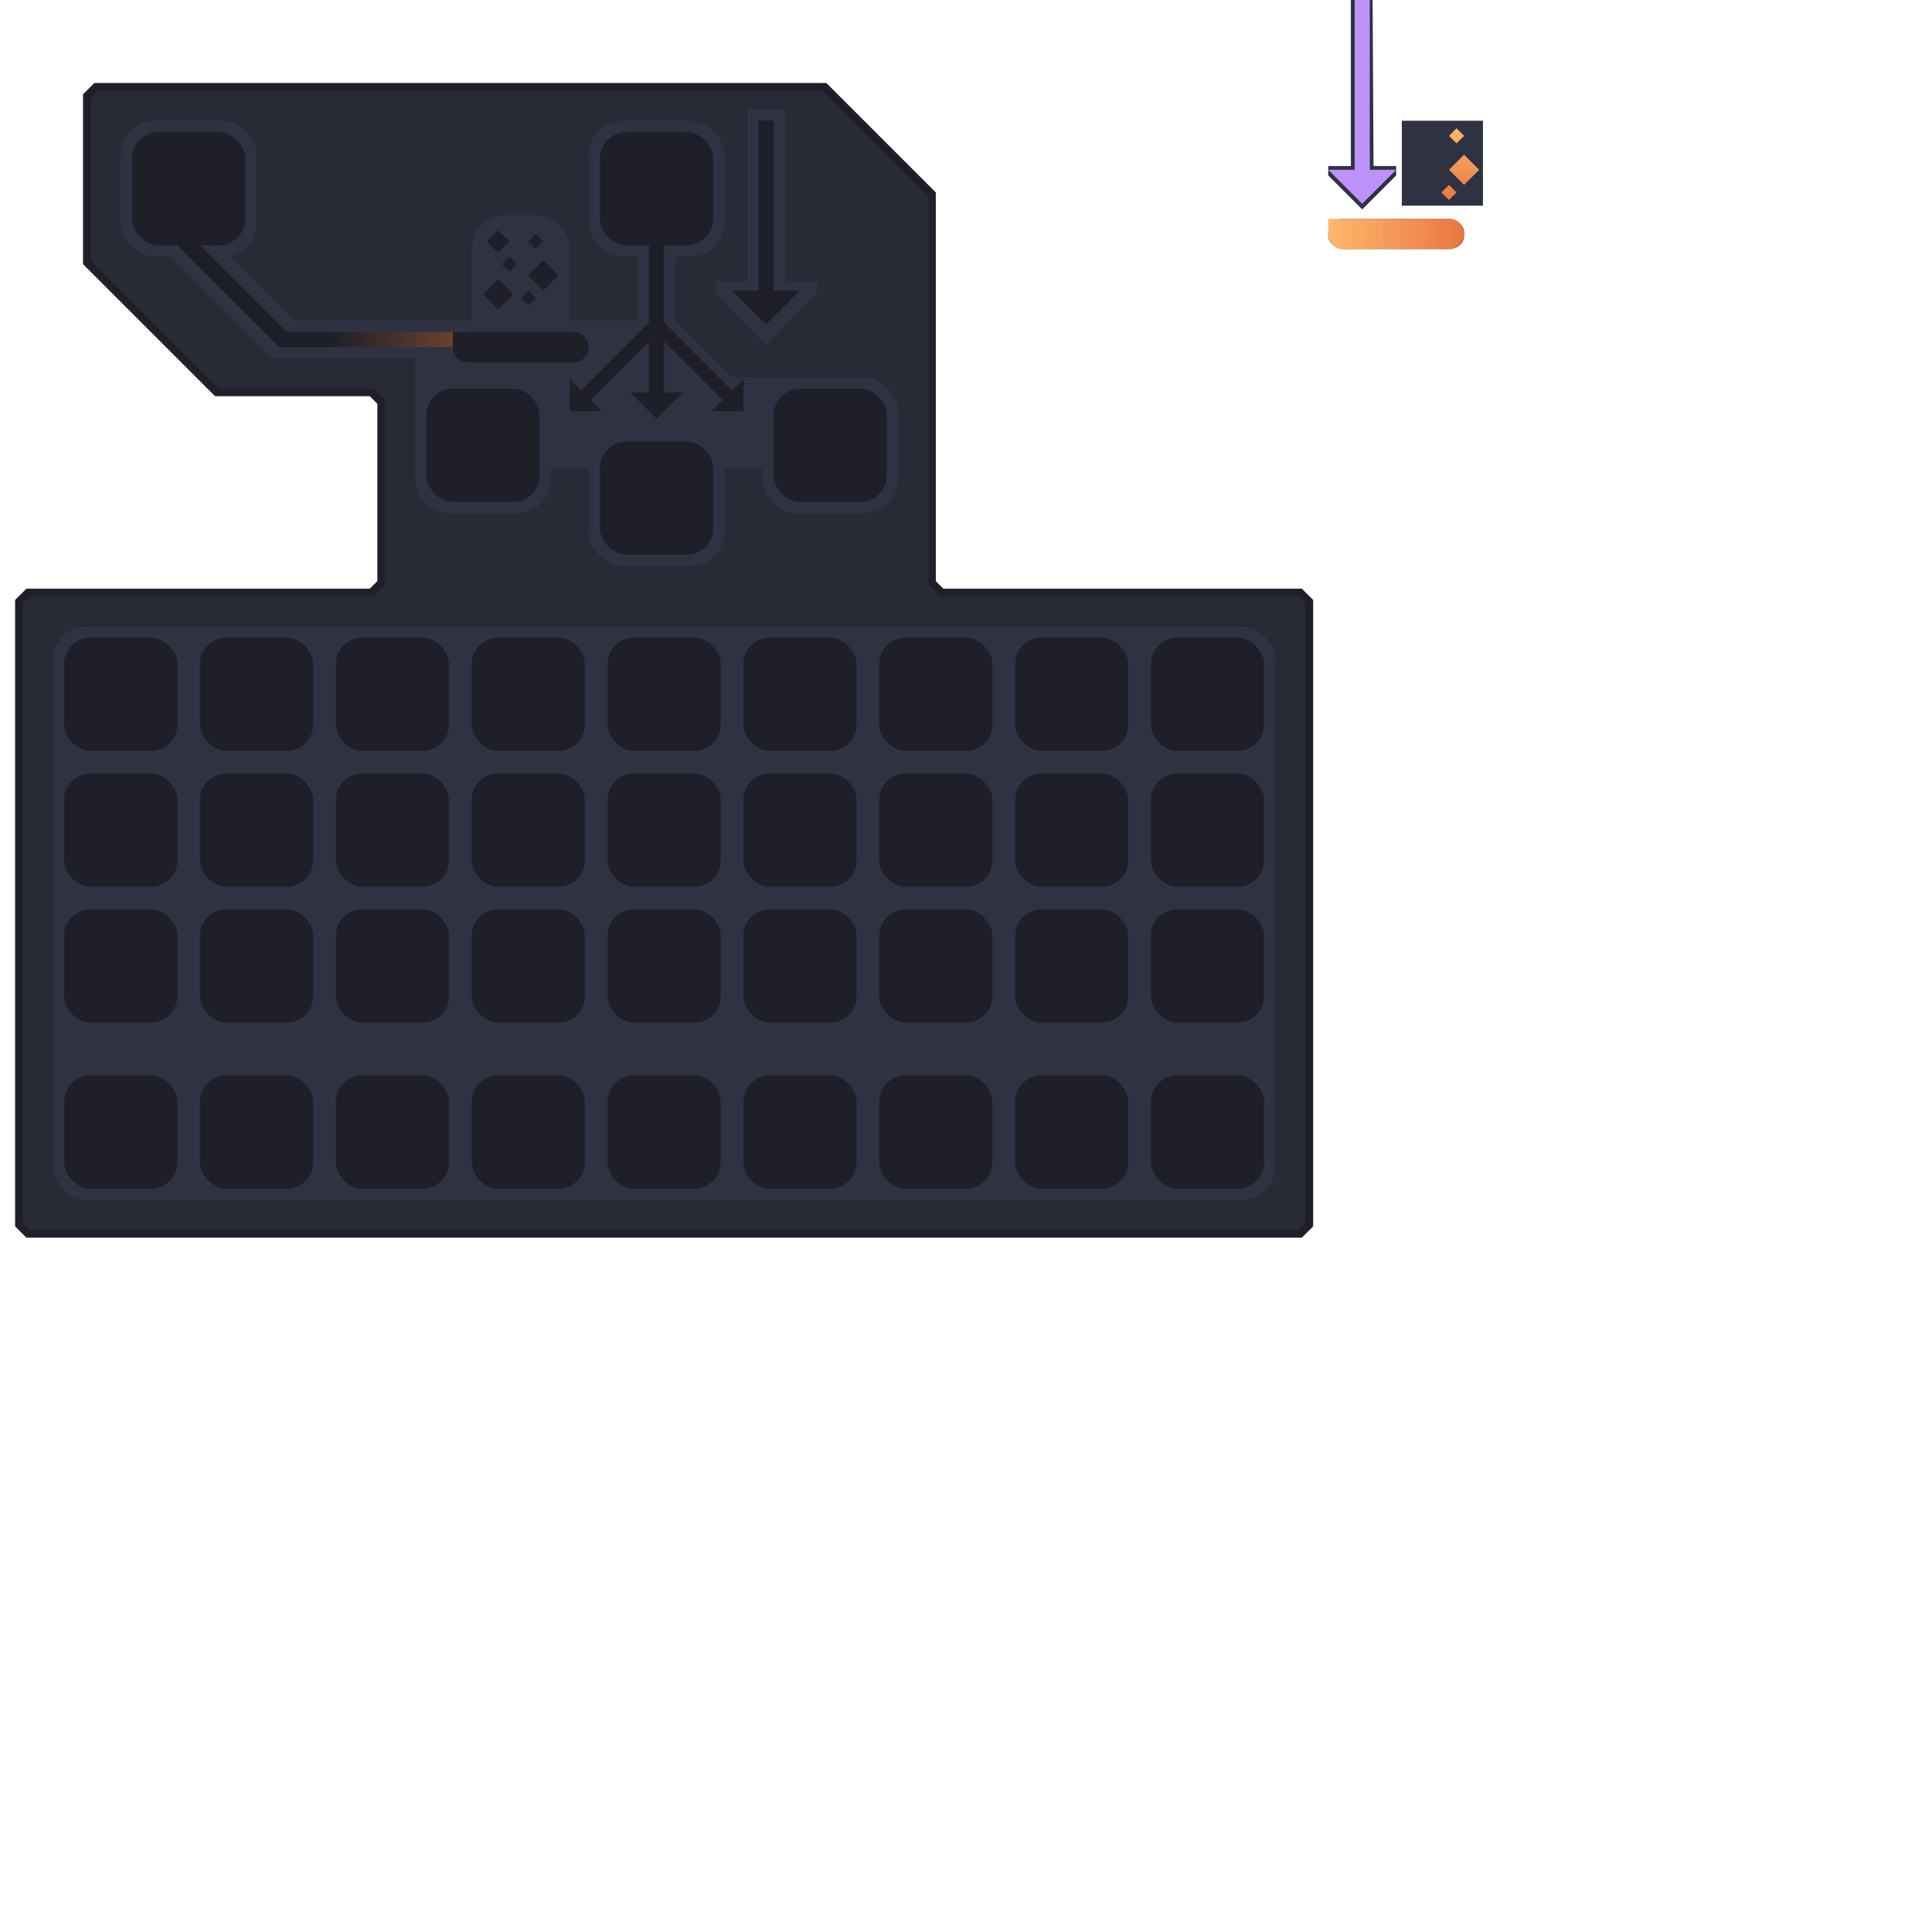 <?xml version="1.0" encoding="UTF-8" standalone="no"?>
<!-- Created with Inkscape (http://www.inkscape.org/) -->

<svg
   version="1.1"
   id="svg2"
   width="1024"
   height="1024"
   viewBox="0 0 1024 1024"
   sodipodi:docname="brewing_stand.svg"
   xml:space="preserve"
   inkscape:version="1.3 (0e150ed6c4, 2023-07-21)"
   inkscape:export-filename="brewing_stand.png"
   inkscape:export-xdpi="144"
   inkscape:export-ydpi="144"
   xmlns:inkscape="http://www.inkscape.org/namespaces/inkscape"
   xmlns:sodipodi="http://sodipodi.sourceforge.net/DTD/sodipodi-0.dtd"
   xmlns:xlink="http://www.w3.org/1999/xlink"
   xmlns="http://www.w3.org/2000/svg"
   xmlns:svg="http://www.w3.org/2000/svg"><defs
     id="defs6"><linearGradient
       id="linearGradient1"
       inkscape:collect="always"><stop
         style="stop-color:#ffb86c;stop-opacity:1"
         offset="0"
         id="stop1" /><stop
         style="stop-color:#e97641;stop-opacity:1"
         offset="1"
         id="stop2" /></linearGradient><linearGradient
       id="linearGradient6"
       inkscape:collect="always"><stop
         style="stop-color:#75452f;stop-opacity:1;"
         offset="0"
         id="stop6" /><stop
         style="stop-color:#1e1f29;stop-opacity:1;"
         offset="1"
         id="stop7" /></linearGradient><linearGradient
       inkscape:collect="always"
       xlink:href="#linearGradient6"
       id="linearGradient7"
       x1="248"
       y1="180"
       x2="176"
       y2="180"
       gradientUnits="userSpaceOnUse" /><linearGradient
       inkscape:collect="always"
       xlink:href="#linearGradient1"
       id="linearGradient2"
       x1="704"
       y1="124"
       x2="776"
       y2="124"
       gradientUnits="userSpaceOnUse" /><linearGradient
       inkscape:collect="always"
       xlink:href="#linearGradient1"
       id="linearGradient17"
       x1="761"
       y1="90"
       x2="761"
       y2="132"
       gradientUnits="userSpaceOnUse" /></defs><sodipodi:namedview
     id="namedview4"
     pagecolor="#505050"
     bordercolor="#eeeeee"
     borderopacity="1"
     inkscape:showpageshadow="0"
     inkscape:pageopacity="0"
     inkscape:pagecheckerboard="0"
     inkscape:deskcolor="#505050"
     showgrid="true"
     inkscape:zoom="2.8284272"
     inkscape:cx="365.92775"
     inkscape:cy="201.7022"
     inkscape:window-width="5070"
     inkscape:window-height="1440"
     inkscape:window-x="0"
     inkscape:window-y="0"
     inkscape:window-maximized="1"
     inkscape:current-layer="svg2"><inkscape:grid
       type="xygrid"
       id="grid295"
       snapvisiblegridlinesonly="true"
       originx="0"
       originy="0"
       spacingy="1"
       spacingx="1"
       units="px"
       visible="true"
       empspacing="4" /></sodipodi:namedview><g
     id="g1134-6"
     inkscape:label="Inventory Panel"
     style="display:inline"><g
       id="path6627-6-7"
       inkscape:label="Background"
       style="display:inline"><path
         id="path3"
         style="color:#000000;fill:#282a36;-inkscape-stroke:none"
         inkscape:label="Fill"
         d="m 51,46 -5,5 v 88 l 69,69 h 82 l 5,5 v 96 l -5,5 H 15 l -5,5 v 330 l 5,5 h 674 l 5,-5 V 319 l -5,-5 H 499 l -5,-5 V 103 L 437,46 Z"
         sodipodi:nodetypes="ccccccccccccccccccccc" /><path
         id="path4"
         style="color:#000000;fill:#1e1f29;-inkscape-stroke:none"
         inkscape:label="Outline"
         d="m 50,44 -6,6 v 90 l 70,70 h 82 l 4,4 v 94 l -4,4 H 14 l -6,6 v 332 l 6,6 h 676 l 6,-6 V 318 l -6,-6 H 500 l -4,-4 V 102 L 438,44 Z m 2,4 h 384 l 56,56 v 206 l 6,6 h 190 l 4,4 v 328 l -4,4 H 16 l -4,-4 V 320 l 4,-4 h 182 l 6,-6 v -98 l -6,-6 H 116 L 48,138 V 52 Z"
         sodipodi:nodetypes="cccccccccccccccccccccccccccccccccccccccccc" /></g><g
       id="g2"
       inkscape:label="Item Slots"><rect
         style="display:inline;fill:#2e3242;fill-rule:evenodd;stroke-width:3.992;stroke-linecap:square;stroke-linejoin:round;stroke-miterlimit:0"
         id="rect53"
         width="648"
         height="304"
         x="28"
         y="332"
         rx="18"
         ry="18"
         inkscape:label="Border" /><g
         id="g62-3-5"
         style="display:inline"
         inkscape:label="Hotbar"
         transform="translate(0,232)"><rect
           style="display:inline;fill:#1e1f29;fill-rule:evenodd;stroke-width:2;stroke-linecap:square;stroke-linejoin:round;stroke-miterlimit:0"
           id="rect54-6-4"
           width="60"
           height="60"
           x="610"
           y="338"
           rx="14"
           ry="14"
           inkscape:label="Slot" /><rect
           style="display:inline;fill:#1e1f29;fill-rule:evenodd;stroke-width:2;stroke-linecap:square;stroke-linejoin:round;stroke-miterlimit:0"
           id="rect55-1-7"
           width="60"
           height="60"
           x="538"
           y="338"
           rx="14"
           ry="14"
           inkscape:label="Slot" /><rect
           style="display:inline;fill:#1e1f29;fill-rule:evenodd;stroke-width:2;stroke-linecap:square;stroke-linejoin:round;stroke-miterlimit:0"
           id="rect56-0-6"
           width="60"
           height="60"
           x="466"
           y="338"
           rx="14"
           ry="14"
           inkscape:label="Slot" /><rect
           style="display:inline;fill:#1e1f29;fill-rule:evenodd;stroke-width:2;stroke-linecap:square;stroke-linejoin:round;stroke-miterlimit:0"
           id="rect57-6-5"
           width="60"
           height="60"
           x="394"
           y="338"
           rx="14"
           ry="14"
           inkscape:label="Slot" /><rect
           style="display:inline;fill:#1e1f29;fill-rule:evenodd;stroke-width:2;stroke-linecap:square;stroke-linejoin:round;stroke-miterlimit:0"
           id="rect58-3-6"
           width="60"
           height="60"
           x="322"
           y="338"
           rx="14"
           ry="14"
           inkscape:label="Slot" /><rect
           style="display:inline;fill:#1e1f29;fill-rule:evenodd;stroke-width:2;stroke-linecap:square;stroke-linejoin:round;stroke-miterlimit:0"
           id="rect59-2-9"
           width="60"
           height="60"
           x="250"
           y="338"
           rx="14"
           ry="14"
           inkscape:label="Slot" /><rect
           style="display:inline;fill:#1e1f29;fill-rule:evenodd;stroke-width:2;stroke-linecap:square;stroke-linejoin:round;stroke-miterlimit:0"
           id="rect60-0-3"
           width="60"
           height="60"
           x="178"
           y="338"
           rx="14"
           ry="14"
           inkscape:label="Slot" /><rect
           style="display:inline;fill:#1e1f29;fill-rule:evenodd;stroke-width:2;stroke-linecap:square;stroke-linejoin:round;stroke-miterlimit:0"
           id="rect61-6-7"
           width="60"
           height="60"
           x="106"
           y="338"
           rx="14"
           ry="14"
           inkscape:label="Slot" /><rect
           style="display:inline;fill:#1e1f29;fill-rule:evenodd;stroke-width:2;stroke-linecap:square;stroke-linejoin:round;stroke-miterlimit:0"
           id="rect62-1-4"
           width="60"
           height="60"
           x="34"
           y="338"
           rx="14"
           ry="14"
           inkscape:label="Slot" /></g><g
         id="g62-3"
         style="display:inline"
         inkscape:label="Row 3"
         transform="translate(0,144)"><rect
           style="display:inline;fill:#1e1f29;fill-rule:evenodd;stroke-width:2;stroke-linecap:square;stroke-linejoin:round;stroke-miterlimit:0"
           id="rect54-6"
           width="60"
           height="60"
           x="610"
           y="338"
           rx="14"
           ry="14"
           inkscape:label="Slot" /><rect
           style="display:inline;fill:#1e1f29;fill-rule:evenodd;stroke-width:2;stroke-linecap:square;stroke-linejoin:round;stroke-miterlimit:0"
           id="rect55-1"
           width="60"
           height="60"
           x="538"
           y="338"
           rx="14"
           ry="14"
           inkscape:label="Slot" /><rect
           style="display:inline;fill:#1e1f29;fill-rule:evenodd;stroke-width:2;stroke-linecap:square;stroke-linejoin:round;stroke-miterlimit:0"
           id="rect56-0"
           width="60"
           height="60"
           x="466"
           y="338"
           rx="14"
           ry="14"
           inkscape:label="Slot" /><rect
           style="display:inline;fill:#1e1f29;fill-rule:evenodd;stroke-width:2;stroke-linecap:square;stroke-linejoin:round;stroke-miterlimit:0"
           id="rect57-6"
           width="60"
           height="60"
           x="394"
           y="338"
           rx="14"
           ry="14"
           inkscape:label="Slot" /><rect
           style="display:inline;fill:#1e1f29;fill-rule:evenodd;stroke-width:2;stroke-linecap:square;stroke-linejoin:round;stroke-miterlimit:0"
           id="rect58-3"
           width="60"
           height="60"
           x="322"
           y="338"
           rx="14"
           ry="14"
           inkscape:label="Slot" /><rect
           style="display:inline;fill:#1e1f29;fill-rule:evenodd;stroke-width:2;stroke-linecap:square;stroke-linejoin:round;stroke-miterlimit:0"
           id="rect59-2"
           width="60"
           height="60"
           x="250"
           y="338"
           rx="14"
           ry="14"
           inkscape:label="Slot" /><rect
           style="display:inline;fill:#1e1f29;fill-rule:evenodd;stroke-width:2;stroke-linecap:square;stroke-linejoin:round;stroke-miterlimit:0"
           id="rect60-0"
           width="60"
           height="60"
           x="178"
           y="338"
           rx="14"
           ry="14"
           inkscape:label="Slot" /><rect
           style="display:inline;fill:#1e1f29;fill-rule:evenodd;stroke-width:2;stroke-linecap:square;stroke-linejoin:round;stroke-miterlimit:0"
           id="rect61-6"
           width="60"
           height="60"
           x="106"
           y="338"
           rx="14"
           ry="14"
           inkscape:label="Slot" /><rect
           style="display:inline;fill:#1e1f29;fill-rule:evenodd;stroke-width:2;stroke-linecap:square;stroke-linejoin:round;stroke-miterlimit:0"
           id="rect62-1"
           width="60"
           height="60"
           x="34"
           y="338"
           rx="14"
           ry="14"
           inkscape:label="Slot" /></g><g
         id="g62"
         style="display:inline"
         inkscape:label="Row 2"
         transform="translate(0,72)"><rect
           style="display:inline;fill:#1e1f29;fill-rule:evenodd;stroke-width:2;stroke-linecap:square;stroke-linejoin:round;stroke-miterlimit:0"
           id="rect54"
           width="60"
           height="60"
           x="610"
           y="338"
           rx="14"
           ry="14"
           inkscape:label="Slot" /><rect
           style="display:inline;fill:#1e1f29;fill-rule:evenodd;stroke-width:2;stroke-linecap:square;stroke-linejoin:round;stroke-miterlimit:0"
           id="rect55"
           width="60"
           height="60"
           x="538"
           y="338"
           rx="14"
           ry="14"
           inkscape:label="Slot" /><rect
           style="display:inline;fill:#1e1f29;fill-rule:evenodd;stroke-width:2;stroke-linecap:square;stroke-linejoin:round;stroke-miterlimit:0"
           id="rect56"
           width="60"
           height="60"
           x="466"
           y="338"
           rx="14"
           ry="14"
           inkscape:label="Slot" /><rect
           style="display:inline;fill:#1e1f29;fill-rule:evenodd;stroke-width:2;stroke-linecap:square;stroke-linejoin:round;stroke-miterlimit:0"
           id="rect57"
           width="60"
           height="60"
           x="394"
           y="338"
           rx="14"
           ry="14"
           inkscape:label="Slot" /><rect
           style="display:inline;fill:#1e1f29;fill-rule:evenodd;stroke-width:2;stroke-linecap:square;stroke-linejoin:round;stroke-miterlimit:0"
           id="rect58"
           width="60"
           height="60"
           x="322"
           y="338"
           rx="14"
           ry="14"
           inkscape:label="Slot" /><rect
           style="display:inline;fill:#1e1f29;fill-rule:evenodd;stroke-width:2;stroke-linecap:square;stroke-linejoin:round;stroke-miterlimit:0"
           id="rect59"
           width="60"
           height="60"
           x="250"
           y="338"
           rx="14"
           ry="14"
           inkscape:label="Slot" /><rect
           style="display:inline;fill:#1e1f29;fill-rule:evenodd;stroke-width:2;stroke-linecap:square;stroke-linejoin:round;stroke-miterlimit:0"
           id="rect60"
           width="60"
           height="60"
           x="178"
           y="338"
           rx="14"
           ry="14"
           inkscape:label="Slot" /><rect
           style="display:inline;fill:#1e1f29;fill-rule:evenodd;stroke-width:2;stroke-linecap:square;stroke-linejoin:round;stroke-miterlimit:0"
           id="rect61"
           width="60"
           height="60"
           x="106"
           y="338"
           rx="14"
           ry="14"
           inkscape:label="Slot" /><rect
           style="display:inline;fill:#1e1f29;fill-rule:evenodd;stroke-width:2;stroke-linecap:square;stroke-linejoin:round;stroke-miterlimit:0"
           id="rect62"
           width="60"
           height="60"
           x="34"
           y="338"
           rx="14"
           ry="14"
           inkscape:label="Slot" /></g><g
         id="g53"
         style="display:inline"
         inkscape:label="Row 1"><rect
           style="display:inline;fill:#1e1f29;fill-rule:evenodd;stroke-width:2;stroke-linecap:square;stroke-linejoin:round;stroke-miterlimit:0"
           id="rect1-2"
           width="60"
           height="60"
           x="610"
           y="338"
           rx="14"
           ry="14"
           inkscape:label="Slot" /><rect
           style="display:inline;fill:#1e1f29;fill-rule:evenodd;stroke-width:2;stroke-linecap:square;stroke-linejoin:round;stroke-miterlimit:0"
           id="rect1-2-9"
           width="60"
           height="60"
           x="538"
           y="338"
           rx="14"
           ry="14"
           inkscape:label="Slot" /><rect
           style="display:inline;fill:#1e1f29;fill-rule:evenodd;stroke-width:2;stroke-linecap:square;stroke-linejoin:round;stroke-miterlimit:0"
           id="rect1-2-9-3"
           width="60"
           height="60"
           x="466"
           y="338"
           rx="14"
           ry="14"
           inkscape:label="Slot" /><rect
           style="display:inline;fill:#1e1f29;fill-rule:evenodd;stroke-width:2;stroke-linecap:square;stroke-linejoin:round;stroke-miterlimit:0"
           id="rect1-2-9-3-1"
           width="60"
           height="60"
           x="394"
           y="338"
           rx="14"
           ry="14"
           inkscape:label="Slot" /><rect
           style="display:inline;fill:#1e1f29;fill-rule:evenodd;stroke-width:2;stroke-linecap:square;stroke-linejoin:round;stroke-miterlimit:0"
           id="rect1-2-9-3-1-9"
           width="60"
           height="60"
           x="322"
           y="338"
           rx="14"
           ry="14"
           inkscape:label="Slot" /><rect
           style="display:inline;fill:#1e1f29;fill-rule:evenodd;stroke-width:2;stroke-linecap:square;stroke-linejoin:round;stroke-miterlimit:0"
           id="rect1-2-9-3-1-9-1"
           width="60"
           height="60"
           x="250"
           y="338"
           rx="14"
           ry="14"
           inkscape:label="Slot" /><rect
           style="display:inline;fill:#1e1f29;fill-rule:evenodd;stroke-width:2;stroke-linecap:square;stroke-linejoin:round;stroke-miterlimit:0"
           id="rect1-2-9-3-1-9-1-4"
           width="60"
           height="60"
           x="178"
           y="338"
           rx="14"
           ry="14"
           inkscape:label="Slot" /><rect
           style="display:inline;fill:#1e1f29;fill-rule:evenodd;stroke-width:2;stroke-linecap:square;stroke-linejoin:round;stroke-miterlimit:0"
           id="rect1-2-9-3-1-9-1-4-8"
           width="60"
           height="60"
           x="106"
           y="338"
           rx="14"
           ry="14"
           inkscape:label="Slot" /><rect
           style="display:inline;fill:#1e1f29;fill-rule:evenodd;stroke-width:2;stroke-linecap:square;stroke-linejoin:round;stroke-miterlimit:0"
           id="rect1-2-9-3-1-9-1-4-8-5"
           width="60"
           height="60"
           x="34"
           y="338"
           rx="14"
           ry="14"
           inkscape:label="Slot" /></g></g></g><g
     id="g762"
     inkscape:label="Brewing Panel"
     style="display:inline"><path
       style="display:inline;fill:#2e3242;stroke:none;stroke-width:1px;stroke-linecap:butt;stroke-linejoin:miter;stroke-opacity:1"
       d="m 424,200 v 48 H 220 v -78 h 118 v -36 h 20 v 36 l 30,30 z"
       id="path1"
       sodipodi:nodetypes="cccccccccc"
       inkscape:label="Border" /><g
       id="g14"
       inkscape:label="Bubbles New"
       style="display:inline;fill:#1e1f29"
       transform="translate(-488,48)"><rect
         style="display:inline;fill:#2e3242;fill-rule:evenodd;stroke-width:3.992;stroke-linecap:square;stroke-linejoin:round;stroke-miterlimit:0"
         id="rect7"
         width="52"
         height="82"
         x="58"
         y="254"
         rx="18"
         ry="18"
         inkscape:label="Border"
         transform="translate(680,-188)" /><path
         style="fill:#1e1f29;stroke:none;stroke-width:1px;stroke-linecap:butt;stroke-linejoin:miter;stroke-opacity:1"
         d="m 752,100 -8,8 8,8 8,-8 z"
         id="path14" /><path
         style="display:inline;fill:#1e1f29;stroke:none;stroke-width:1px;stroke-linecap:butt;stroke-linejoin:miter;stroke-opacity:1"
         d="m 776,90 -8,8 8,8 8,-8 z"
         id="path14-2" /><path
         style="display:inline;fill:#1e1f29;stroke:none;stroke-width:1px;stroke-linecap:butt;stroke-linejoin:miter;stroke-opacity:1"
         d="m 758,88 -4,4 4,4 4,-4 z"
         id="path14-2-8"
         sodipodi:nodetypes="ccccc" /><path
         style="display:inline;fill:#1e1f29;stroke:none;stroke-width:1px;stroke-linecap:butt;stroke-linejoin:miter;stroke-opacity:1"
         d="m 772,76 -4,4 4,4 4,-4 z"
         id="path14-2-8-6"
         sodipodi:nodetypes="ccccc" /><path
         style="display:inline;fill:#1e1f29;stroke:none;stroke-width:1px;stroke-linecap:butt;stroke-linejoin:miter;stroke-opacity:1"
         d="m 752,74 -6,6 6,6 6,-6 z"
         id="path14-2-8-6-2"
         sodipodi:nodetypes="ccccc" /><path
         style="display:inline;fill:#1e1f29;stroke:none;stroke-width:1px;stroke-linecap:butt;stroke-linejoin:miter;stroke-opacity:1"
         d="m 768,106 -4,4 4,4 4,-4 z"
         id="path14-2-8-7"
         sodipodi:nodetypes="ccccc" /></g><g
       id="g51-9-7"
       inkscape:label="Fuel Slot"
       style="display:inline"
       transform="translate(36,-269)"><rect
         style="display:inline;fill:#2e3242;fill-rule:evenodd;stroke-width:3.992;stroke-linecap:square;stroke-linejoin:round;stroke-miterlimit:0"
         id="rect14-36-9"
         width="72"
         height="72"
         x="28"
         y="333"
         rx="18"
         ry="18"
         inkscape:label="Border" /><rect
         style="display:inline;fill:#1e1f29;fill-rule:evenodd;stroke-width:2;stroke-linecap:square;stroke-linejoin:round;stroke-miterlimit:0"
         id="rect50-0-2"
         width="60"
         height="60"
         x="34"
         y="339"
         rx="14"
         ry="14"
         inkscape:label="Slot" /></g><g
       id="g1"
       inkscape:label="Output Slots"><g
         id="g51-6"
         inkscape:label="3"
         style="display:inline"
         transform="translate(376,-132)"><rect
           style="display:inline;fill:#2e3242;fill-rule:evenodd;stroke-width:3.992;stroke-linecap:square;stroke-linejoin:round;stroke-miterlimit:0"
           id="rect14-2"
           width="72"
           height="72"
           x="28"
           y="332"
           rx="18"
           ry="18"
           inkscape:label="Border" /><rect
           style="display:inline;fill:#1e1f29;fill-rule:evenodd;stroke-width:2;stroke-linecap:square;stroke-linejoin:round;stroke-miterlimit:0"
           id="rect50-9"
           width="60"
           height="60"
           x="34"
           y="338"
           rx="14"
           ry="14"
           inkscape:label="Slot" /></g><g
         id="g51-5"
         inkscape:label="2"
         style="display:inline"
         transform="translate(284,-104)"><rect
           style="display:inline;fill:#2e3242;fill-rule:evenodd;stroke-width:3.992;stroke-linecap:square;stroke-linejoin:round;stroke-miterlimit:0"
           id="rect14-3"
           width="72"
           height="72"
           x="28"
           y="332"
           rx="18"
           ry="18"
           inkscape:label="Border" /><rect
           style="display:inline;fill:#1e1f29;fill-rule:evenodd;stroke-width:2;stroke-linecap:square;stroke-linejoin:round;stroke-miterlimit:0"
           id="rect50-5"
           width="60"
           height="60"
           x="34"
           y="338"
           rx="14"
           ry="14"
           inkscape:label="Slot" /></g><g
         id="g51"
         inkscape:label="1"
         style="display:inline"
         transform="translate(192,-132)"><rect
           style="display:inline;fill:#2e3242;fill-rule:evenodd;stroke-width:3.992;stroke-linecap:square;stroke-linejoin:round;stroke-miterlimit:0"
           id="rect14"
           width="72"
           height="72"
           x="28"
           y="332"
           rx="18"
           ry="18"
           inkscape:label="Border" /><rect
           style="display:inline;fill:#1e1f29;fill-rule:evenodd;stroke-width:2;stroke-linecap:square;stroke-linejoin:round;stroke-miterlimit:0"
           id="rect50"
           width="60"
           height="60"
           x="34"
           y="338"
           rx="14"
           ry="14"
           inkscape:label="Slot" /></g></g><g
       id="g51-9"
       inkscape:label="Input Slot"
       style="display:inline"
       transform="translate(284,-269)"><rect
         style="display:inline;fill:#2e3242;fill-rule:evenodd;stroke-width:3.992;stroke-linecap:square;stroke-linejoin:round;stroke-miterlimit:0"
         id="rect14-36"
         width="72"
         height="72"
         x="28"
         y="333"
         rx="18"
         ry="18"
         inkscape:label="Border" /><rect
         style="display:inline;fill:#1e1f29;fill-rule:evenodd;stroke-width:2;stroke-linecap:square;stroke-linejoin:round;stroke-miterlimit:0"
         id="rect50-0"
         width="60"
         height="60"
         x="34"
         y="339"
         rx="14"
         ry="14"
         inkscape:label="Slot" /></g><path
       style="display:inline;fill:#1e1f29;fill-opacity:1;stroke:none;stroke-width:0;stroke-linecap:butt;stroke-linejoin:miter;stroke-miterlimit:4;stroke-dasharray:none;stroke-opacity:1"
       d="m 344,128 v 43 l -36,36 -6,-6 v 17 h 17 l -6,-6 31,-31 v 27 h -10 l 14,14 14,-14 h -10 v -27 l 31,31 -6,6 h 17 v -17 l -6,6 -36,-36 v -43 z"
       id="path2"
       inkscape:label="Arrow Slot" /><g
       id="g3"
       inkscape:label="Progress Slot"><path
         style="display:inline;fill:#2e3242;stroke:none;stroke-width:1px;stroke-linecap:butt;stroke-linejoin:miter;stroke-opacity:1"
         d="m 396,58 v 91 h -17 v 6 l 27,28 27,-28 v -6 H 416 V 58 Z"
         id="path766"
         inkscape:label="Border" /><path
         style="display:inline;fill:#1e1f29;fill-opacity:1;stroke:none;stroke-width:0;stroke-linecap:butt;stroke-linejoin:miter;stroke-miterlimit:4;stroke-dasharray:none;stroke-opacity:1"
         d="m 388,154 18,18 18,-18 H 410 V 64 h -8 v 90 z"
         id="path1530-2-9"
         inkscape:label="Slot"
         sodipodi:nodetypes="cccccccc" /></g><g
       id="g6"
       inkscape:label="Fuel Line"
       style="display:inline"><path
         style="fill:#2e3242;stroke:none;stroke-width:1px;stroke-linecap:butt;stroke-linejoin:miter;stroke-opacity:1"
         d="m 88,134 56,56 h 92 l 14,-20 h -94 l -36,-36 z"
         id="path5"
         sodipodi:nodetypes="ccccccc"
         inkscape:label="Border" /><path
         style="fill:url(#linearGradient7);stroke:none;stroke-width:1px;stroke-linecap:butt;stroke-linejoin:miter;stroke-opacity:1"
         d="m 92,128 56,56 h 100 v -8 h -96 l -48,-48 z"
         id="path6"
         sodipodi:nodetypes="ccccccc"
         inkscape:label="Slot" /><path
         id="rect1-3"
         style="display:inline;fill:#1e1f29;fill-rule:evenodd;stroke-width:2;stroke-linecap:square;stroke-linejoin:round;stroke-miterlimit:0"
         inkscape:label="Fuel Slot"
         d="m 240,176 h 64 c 4.432,0 8,3.568 8,8 0,4.432 -3.568,8 -8,8 h -56 c -4.432,0 -8,-3.568 -8,-8 0,-4.432 0,-8 0,-8 z"
         sodipodi:nodetypes="csssssc" /></g></g><g
     id="g2145"
     inkscape:label="Icons Full"><g
       id="g5"
       inkscape:label="Fuel Full"><rect
         style="fill:#2e3242;fill-rule:evenodd;stroke-width:2;stroke-linecap:square;stroke-linejoin:round;stroke-miterlimit:0"
         id="rect1"
         width="72"
         height="16"
         x="704"
         y="116"
         ry="7"
         rx="8"
         inkscape:label="Antialias" /><path
         id="rect2"
         style="fill:url(#linearGradient2);fill-rule:evenodd;stroke-width:2;stroke-linecap:square;stroke-linejoin:round;stroke-miterlimit:0"
         inkscape:label="Fuel Slot"
         d="m 704,116 h 64 c 4.432,0 8,3.568 8,8 0,4.432 -3.568,8 -8,8 h -56 c -4.432,0 -8,-3.568 -8,-8 0,-4.432 0,-8 0,-8 z"
         sodipodi:nodetypes="csssssc" /></g><g
       id="g4"
       inkscape:label="Progress Full"><path
         style="fill:#2e3242;fill-rule:evenodd;stroke-width:37.795;stroke-linecap:round;paint-order:stroke markers fill"
         d="m 704,93 v -5 h 12 V 0 h 11.507 L 728,88 h 12 v 5 l -18,18 z"
         id="rect1521"
         inkscape:label="Antialias" /><path
         style="fill:#bd93f9;stroke:none;stroke-width:1px;stroke-linecap:butt;stroke-linejoin:miter;stroke-opacity:1"
         d="m 704,90 18,18 18,-18 H 726 V 0 h -8 v 90 z"
         id="path764-0"
         sodipodi:nodetypes="cccccccc"
         inkscape:label="Progress Slot" /></g><g
       id="g14-6"
       inkscape:label="Spark Full"
       style="display:inline;fill:#1e1f29"
       transform="translate(3,-24)"><path
         style="display:inline;fill:#2e3242;fill-rule:evenodd;stroke-width:37.795;stroke-linecap:round;paint-order:stroke markers fill"
         d="M 743,110 V 65 h 43 v 45 z"
         id="path7"
         inkscape:label="Antialias"
         sodipodi:nodetypes="ccccc"
         transform="translate(-3,23)" /><g
         id="g15"
         inkscape:label="Spark Slot"
         style="fill:url(#linearGradient17);fill-opacity:1"><path
           style="display:inline;fill:url(#linearGradient17);fill-opacity:1;stroke:none;stroke-width:1px;stroke-linecap:butt;stroke-linejoin:miter;stroke-opacity:1"
           d="m 765,122 -4,4 4,4 4,-4 z"
           id="path14-2-8-7-1"
           sodipodi:nodetypes="ccccc"
           inkscape:label="6" /><path
           style="fill:url(#linearGradient17);stroke:none;stroke-width:1px;stroke-linecap:butt;stroke-linejoin:miter;stroke-opacity:1;fill-opacity:1"
           d="m 749,116 -8,8 8,8 8,-8 z"
           id="path14-0"
           inkscape:label="5" /><path
           style="display:inline;fill:url(#linearGradient17);stroke:none;stroke-width:1px;stroke-linecap:butt;stroke-linejoin:miter;stroke-opacity:1;fill-opacity:1"
           d="m 773,106 -8,8 8,8 8,-8 z"
           id="path14-2-6"
           inkscape:label="4" /><path
           style="display:inline;fill:url(#linearGradient17);stroke:none;stroke-width:1px;stroke-linecap:butt;stroke-linejoin:miter;stroke-opacity:1;fill-opacity:1"
           d="m 755,104 -4,4 4,4 4,-4 z"
           id="path14-2-8-3"
           sodipodi:nodetypes="ccccc"
           inkscape:label="3" /><path
           style="display:inline;fill:url(#linearGradient17);stroke:none;stroke-width:1px;stroke-linecap:butt;stroke-linejoin:miter;stroke-opacity:1;fill-opacity:1"
           d="m 769,92 -4,4 4,4 4,-4 z"
           id="path14-2-8-6-20"
           sodipodi:nodetypes="ccccc"
           inkscape:label="2" /><path
           style="display:inline;fill:url(#linearGradient17);stroke:none;stroke-width:1px;stroke-linecap:butt;stroke-linejoin:miter;stroke-opacity:1;fill-opacity:1"
           d="m 749,90 -6,6 6,6 6,-6 z"
           id="path14-2-8-6-2-6"
           sodipodi:nodetypes="ccccc"
           inkscape:label="1" /></g></g></g></svg>
